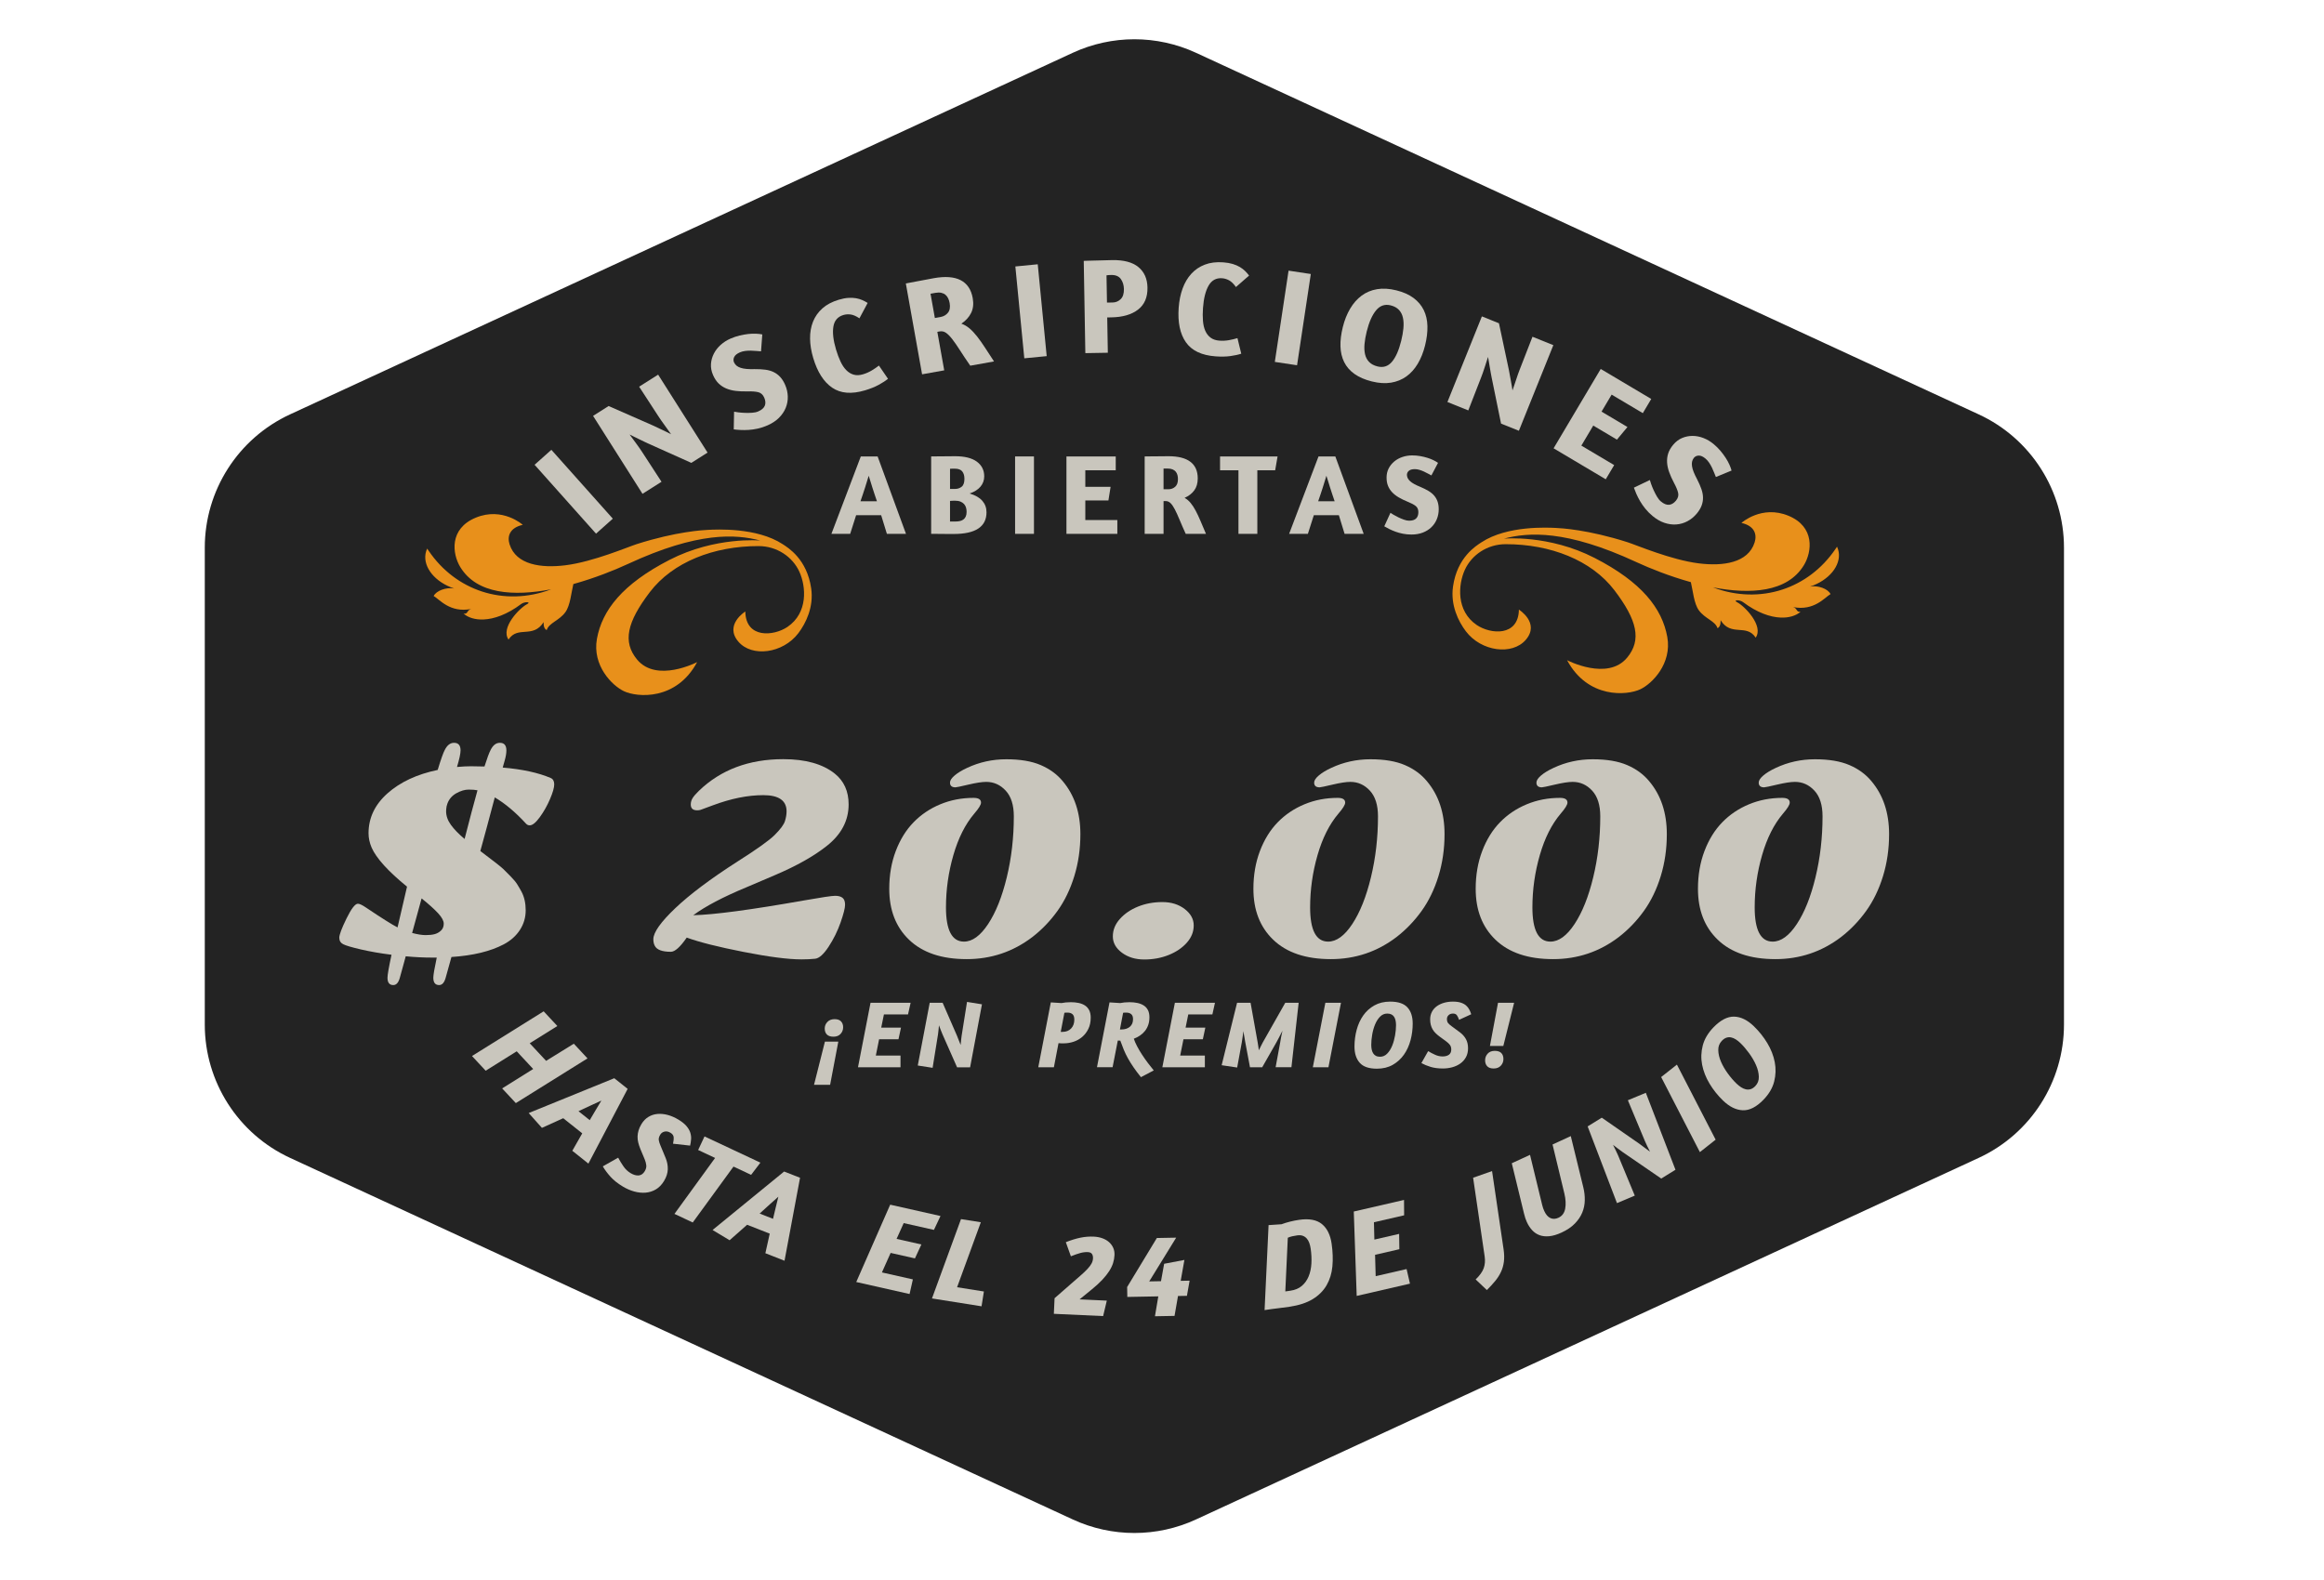 <?xml version="1.0" encoding="UTF-8" standalone="no"?><!DOCTYPE svg PUBLIC "-//W3C//DTD SVG 1.1//EN" "http://www.w3.org/Graphics/SVG/1.1/DTD/svg11.dtd"><svg width="100%" height="100%" viewBox="0 0 375 255" version="1.1" xmlns="http://www.w3.org/2000/svg" xmlns:xlink="http://www.w3.org/1999/xlink" xml:space="preserve" xmlns:serif="http://www.serif.com/" style="fill-rule:evenodd;clip-rule:evenodd;stroke-linejoin:round;stroke-miterlimit:1.414;"><path d="M173.099,8.523l-126.288,58.35c-8.393,3.878 -13.767,12.28 -13.767,21.526l0,76.952c0,9.245 5.374,17.647 13.767,21.525l126.288,58.35c6.31,2.916 13.581,2.916 19.891,0l126.288,-58.35c8.393,-3.878 13.766,-12.28 13.766,-21.525l0,-76.952c0,-9.246 -5.373,-17.648 -13.766,-21.526l-126.288,-58.35c-6.31,-2.916 -13.582,-2.916 -19.891,0" style="fill:#232323;fill-rule:nonzero;"/><g><path d="M133.949,175.075l-2.597,0l1.757,-6.967l2.162,0l-1.322,6.967Zm0.545,-7.76c-0.477,0 -0.832,-0.117 -1.066,-0.35c-0.233,-0.234 -0.35,-0.558 -0.35,-0.972c0,-0.405 0.143,-0.757 0.428,-1.058c0.285,-0.301 0.671,-0.451 1.159,-0.451c0.477,0 0.827,0.122 1.05,0.365c0.222,0.244 0.334,0.558 0.334,0.941c0,0.415 -0.137,0.773 -0.412,1.073c-0.275,0.301 -0.656,0.452 -1.143,0.452Z" style="fill:#c9c6bd;fill-rule:nonzero;"/><path d="M140.468,161.84l6.47,0l-0.42,1.882l-3.888,0l-0.436,2.131l3.189,0l-0.405,1.881l-3.126,0l-0.529,2.629l3.982,0l0,1.882l-6.859,0l2.022,-10.405Z" style="fill:#c9c6bd;fill-rule:nonzero;"/><path d="M156.038,161.7l2.411,0.389l-1.913,10.171l-2.1,0l-2.364,-5.35c-0.093,-0.207 -0.189,-0.446 -0.288,-0.715c-0.098,-0.27 -0.189,-0.508 -0.272,-0.716c-0.02,0.228 -0.044,0.477 -0.07,0.747c-0.026,0.269 -0.054,0.508 -0.085,0.715l-0.871,5.397l-2.395,-0.373l1.928,-10.125l2.084,0l2.302,5.288c0.083,0.207 0.182,0.456 0.296,0.746c0.114,0.291 0.217,0.55 0.311,0.778c0.02,-0.238 0.044,-0.5 0.07,-0.785c0.026,-0.286 0.054,-0.516 0.085,-0.692l0.871,-5.475Z" style="fill:#c9c6bd;fill-rule:nonzero;"/><path d="M169.558,161.778l1.727,0.109c0.207,-0.042 0.438,-0.076 0.692,-0.102c0.254,-0.025 0.526,-0.038 0.816,-0.038c0.456,0 0.879,0.041 1.268,0.124c0.389,0.083 0.728,0.22 1.019,0.412c0.29,0.192 0.515,0.449 0.676,0.77c0.161,0.321 0.241,0.715 0.241,1.182c0,0.695 -0.127,1.301 -0.381,1.82c-0.254,0.518 -0.586,0.951 -0.995,1.298c-0.41,0.348 -0.874,0.607 -1.392,0.778c-0.519,0.171 -1.047,0.257 -1.587,0.257l-0.42,0c-0.134,0 -0.274,-0.011 -0.42,-0.031l-0.746,3.888l-2.52,0l2.022,-10.467Zm2.706,1.648l-0.264,0c-0.083,0 -0.166,0.011 -0.249,0.031l-0.591,3.08l0.296,0c0.57,0 1.029,-0.182 1.376,-0.544c0.347,-0.363 0.521,-0.84 0.521,-1.431c0,-0.415 -0.098,-0.708 -0.295,-0.879c-0.197,-0.171 -0.462,-0.257 -0.794,-0.257Z" style="fill:#c9c6bd;fill-rule:nonzero;"/><path d="M179.032,161.778l1.726,0.109c0.208,-0.042 0.438,-0.076 0.692,-0.102c0.254,-0.025 0.527,-0.038 0.817,-0.038c0.456,0 0.879,0.041 1.267,0.124c0.389,0.083 0.729,0.218 1.019,0.404c0.29,0.187 0.516,0.436 0.677,0.747c0.16,0.311 0.241,0.695 0.241,1.151c0,0.456 -0.062,0.866 -0.187,1.228c-0.124,0.363 -0.298,0.687 -0.521,0.973c-0.223,0.285 -0.49,0.534 -0.801,0.746c-0.311,0.213 -0.648,0.386 -1.011,0.521c0.125,0.373 0.303,0.783 0.537,1.229c0.233,0.446 0.497,0.894 0.793,1.345c0.295,0.451 0.607,0.894 0.933,1.33c0.327,0.435 0.646,0.84 0.957,1.213l-2.069,1.089c-0.466,-0.581 -0.868,-1.117 -1.205,-1.61c-0.337,-0.492 -0.633,-0.967 -0.887,-1.423c-0.254,-0.456 -0.477,-0.915 -0.669,-1.377c-0.191,-0.461 -0.381,-0.956 -0.567,-1.485c-0.062,0 -0.13,-0.002 -0.202,-0.008c-0.073,-0.005 -0.14,-0.007 -0.203,-0.007l-0.839,4.308l-2.52,0l2.022,-10.467Zm2.706,1.648l-0.264,0c-0.083,0 -0.166,0.011 -0.249,0.031l-0.513,2.691l0.217,0c0.581,0 1.042,-0.145 1.385,-0.435c0.342,-0.291 0.513,-0.7 0.513,-1.229c0,-0.373 -0.099,-0.643 -0.296,-0.809c-0.197,-0.166 -0.461,-0.249 -0.793,-0.249Z" style="fill:#c9c6bd;fill-rule:nonzero;"/><path d="M189.579,161.84l6.47,0l-0.42,1.882l-3.889,0l-0.435,2.131l3.188,0l-0.404,1.881l-3.126,0l-0.529,2.629l3.982,0l0,1.882l-6.859,0l2.022,-10.405Z" style="fill:#c9c6bd;fill-rule:nonzero;"/><path d="M206.564,168.279c0.031,-0.197 0.081,-0.482 0.148,-0.856c0.067,-0.373 0.143,-0.731 0.226,-1.073c-0.094,0.176 -0.187,0.358 -0.28,0.545c-0.094,0.186 -0.184,0.365 -0.273,0.536c-0.088,0.171 -0.171,0.327 -0.248,0.467c-0.078,0.14 -0.138,0.251 -0.179,0.334l-2.287,4.013l-1.975,0l-0.746,-3.966c-0.021,-0.083 -0.042,-0.197 -0.063,-0.342c-0.02,-0.146 -0.046,-0.304 -0.077,-0.475c-0.031,-0.171 -0.063,-0.347 -0.094,-0.529c-0.031,-0.181 -0.057,-0.355 -0.077,-0.521c-0.021,0.166 -0.044,0.34 -0.07,0.521c-0.026,0.182 -0.052,0.358 -0.078,0.529l-0.117,0.77l-0.746,4.059l-2.504,-0.373l2.488,-10.078l2.178,0l1.15,6.423c0.021,0.145 0.052,0.342 0.094,0.591c0.041,0.249 0.072,0.467 0.093,0.653c0.093,-0.186 0.2,-0.404 0.319,-0.653c0.119,-0.249 0.22,-0.446 0.303,-0.591l3.64,-6.423l2.161,0l-1.166,10.405l-2.551,0l0.731,-3.966Z" style="fill:#c9c6bd;fill-rule:nonzero;"/><path d="M213.86,161.84l2.52,0l-2.022,10.405l-2.519,0l2.021,-10.405Z" style="fill:#c9c6bd;fill-rule:nonzero;"/><path d="M224.329,161.653c1.276,0 2.199,0.309 2.769,0.926c0.57,0.617 0.855,1.49 0.855,2.62c0,0.923 -0.116,1.82 -0.35,2.691c-0.233,0.871 -0.588,1.646 -1.065,2.325c-0.477,0.679 -1.078,1.226 -1.804,1.641c-0.726,0.415 -1.581,0.622 -2.566,0.622c-1.276,0 -2.196,-0.316 -2.761,-0.949c-0.565,-0.632 -0.848,-1.508 -0.848,-2.628c0,-0.923 0.117,-1.82 0.35,-2.691c0.234,-0.871 0.586,-1.643 1.058,-2.317c0.472,-0.674 1.07,-1.216 1.796,-1.625c0.726,-0.41 1.581,-0.615 2.566,-0.615Zm-0.482,1.929c-0.446,0 -0.832,0.166 -1.158,0.497c-0.327,0.332 -0.594,0.747 -0.801,1.245c-0.208,0.497 -0.363,1.042 -0.467,1.633c-0.104,0.591 -0.155,1.146 -0.155,1.664c0,0.27 0.023,0.521 0.07,0.754c0.046,0.234 0.124,0.438 0.233,0.615c0.109,0.176 0.254,0.313 0.435,0.412c0.182,0.098 0.407,0.148 0.677,0.148c0.446,0 0.832,-0.169 1.159,-0.506c0.326,-0.337 0.593,-0.759 0.801,-1.268c0.207,-0.508 0.362,-1.06 0.466,-1.656c0.104,-0.596 0.156,-1.153 0.156,-1.672c0,-0.259 -0.024,-0.503 -0.07,-0.731c-0.047,-0.228 -0.125,-0.428 -0.234,-0.599c-0.108,-0.171 -0.254,-0.303 -0.435,-0.396c-0.182,-0.094 -0.407,-0.14 -0.677,-0.14Z" style="fill:#c9c6bd;fill-rule:nonzero;"/><path d="M234.456,161.653c0.508,0 0.933,0.057 1.276,0.171c0.342,0.114 0.622,0.267 0.84,0.459c0.217,0.192 0.388,0.41 0.513,0.653c0.124,0.244 0.228,0.495 0.311,0.755l-1.96,0.902c-0.114,-0.332 -0.236,-0.584 -0.365,-0.755c-0.13,-0.171 -0.335,-0.256 -0.615,-0.256c-0.3,0 -0.539,0.085 -0.715,0.256c-0.176,0.171 -0.265,0.376 -0.265,0.615c0,0.3 0.068,0.529 0.203,0.684c0.134,0.156 0.311,0.311 0.528,0.467l1.369,1.011c0.405,0.3 0.723,0.658 0.957,1.073c0.233,0.415 0.35,0.912 0.35,1.493c0,0.549 -0.112,1.029 -0.335,1.439c-0.223,0.409 -0.523,0.749 -0.902,1.018c-0.378,0.27 -0.811,0.472 -1.299,0.607c-0.487,0.135 -0.995,0.202 -1.524,0.202c-0.757,0 -1.415,-0.086 -1.975,-0.257c-0.56,-0.171 -1.058,-0.376 -1.493,-0.614l1.089,-1.929c0.383,0.229 0.767,0.428 1.151,0.599c0.383,0.171 0.777,0.257 1.182,0.257c0.425,0 0.764,-0.091 1.018,-0.272c0.254,-0.182 0.381,-0.464 0.381,-0.848c0,-0.301 -0.072,-0.547 -0.217,-0.739c-0.146,-0.192 -0.337,-0.376 -0.576,-0.552l-1.104,-0.809c-0.249,-0.186 -0.467,-0.373 -0.653,-0.56c-0.187,-0.186 -0.342,-0.388 -0.467,-0.606c-0.124,-0.218 -0.22,-0.456 -0.288,-0.716c-0.067,-0.259 -0.101,-0.549 -0.101,-0.87c0,-0.457 0.094,-0.864 0.28,-1.221c0.187,-0.358 0.446,-0.659 0.778,-0.902c0.332,-0.244 0.72,-0.431 1.166,-0.56c0.446,-0.13 0.934,-0.195 1.462,-0.195Z" style="fill:#c9c6bd;fill-rule:nonzero;"/><path d="M241.721,161.84l2.598,0l-1.742,6.968l-2.162,0l1.306,-6.968Zm-0.528,7.761c0.477,0 0.829,0.116 1.057,0.35c0.228,0.233 0.342,0.557 0.342,0.972c0,0.415 -0.14,0.772 -0.42,1.073c-0.28,0.301 -0.663,0.451 -1.15,0.451c-0.477,0 -0.827,-0.122 -1.05,-0.366c-0.223,-0.243 -0.335,-0.562 -0.335,-0.956c0,-0.415 0.138,-0.772 0.412,-1.073c0.275,-0.301 0.656,-0.451 1.144,-0.451Z" style="fill:#c9c6bd;fill-rule:nonzero;"/></g><g><path d="M81.71,121.108c0,0.459 -0.092,1.01 -0.277,1.653c-0.184,0.644 -0.289,1.016 -0.315,1.118c3.159,0.268 5.739,0.828 7.739,1.682c0.382,0.165 0.573,0.509 0.573,1.032c0,0.522 -0.226,1.312 -0.678,2.369c-0.452,1.057 -1,2.029 -1.643,2.914c-0.644,0.885 -1.188,1.328 -1.634,1.328c-0.229,0 -0.427,-0.089 -0.593,-0.267c-1.681,-1.835 -3.363,-3.249 -5.044,-4.243c-0.943,3.567 -1.72,6.453 -2.332,8.657c2.141,1.605 3.389,2.586 3.746,2.942c0.356,0.357 0.755,0.758 1.194,1.204c0.44,0.446 0.774,0.851 1.003,1.214c0.23,0.363 0.465,0.767 0.707,1.213c0.446,0.841 0.669,1.838 0.669,2.991c0,1.153 -0.309,2.207 -0.927,3.162c-0.617,0.956 -1.487,1.733 -2.608,2.331c-2.153,1.134 -4.968,1.816 -8.446,2.045l-0.936,3.363c-0.217,0.777 -0.567,1.166 -1.051,1.166c-0.625,0 -0.937,-0.395 -0.937,-1.185c0,-0.433 0.185,-1.516 0.554,-3.248l-0.707,0c-1.388,0 -2.821,-0.07 -4.299,-0.211c-0.127,0.484 -0.268,0.997 -0.42,1.539l-0.535,1.939c-0.217,0.777 -0.567,1.166 -1.051,1.166c-0.625,0 -0.937,-0.395 -0.937,-1.185c0,-0.459 0.217,-1.694 0.65,-3.707c-1.822,-0.229 -3.471,-0.516 -4.949,-0.86c-1.478,-0.344 -2.427,-0.624 -2.847,-0.841c-0.421,-0.216 -0.631,-0.567 -0.631,-1.051c0,-0.484 0.389,-1.519 1.166,-3.105c0.777,-1.586 1.388,-2.379 1.834,-2.379c0.268,0 0.701,0.204 1.299,0.612c2.561,1.719 4.262,2.789 5.102,3.21c0.637,-2.803 1.147,-4.994 1.529,-6.574c-3.057,-2.496 -4.962,-4.598 -5.713,-6.305c-0.332,-0.778 -0.497,-1.548 -0.497,-2.313c0,-2.484 1.022,-4.633 3.067,-6.449c2.044,-1.815 4.742,-3.073 8.092,-3.774c0.523,-1.72 0.905,-2.796 1.147,-3.229c0.382,-0.764 0.879,-1.147 1.49,-1.147c0.701,0 1.051,0.408 1.051,1.223c0,0.51 -0.191,1.402 -0.573,2.676c0.866,-0.077 1.618,-0.115 2.255,-0.115c0.637,0 1.363,0.013 2.178,0.038c0.421,-1.325 0.752,-2.217 0.994,-2.675c0.382,-0.764 0.879,-1.147 1.49,-1.147c0.701,0 1.051,0.408 1.051,1.223Zm-9.726,9.822c0,0.752 0.258,1.484 0.774,2.198c0.516,0.713 1.252,1.471 2.207,2.274c0.815,-3.185 1.51,-5.803 2.083,-7.854c-0.331,-0.076 -0.806,-0.115 -1.424,-0.115c-0.618,0 -1.277,0.195 -1.977,0.583c-0.701,0.389 -1.185,0.946 -1.453,1.672l-0.134,0.459c-0.05,0.331 -0.076,0.592 -0.076,0.783Zm-3.955,14.064l-1.529,5.58c0.879,0.229 1.608,0.344 2.188,0.344c0.579,0 1.06,-0.051 1.443,-0.153c0.382,-0.102 0.722,-0.293 1.022,-0.573c0.299,-0.28 0.449,-0.653 0.449,-1.118c0,-0.465 -0.303,-1.026 -0.908,-1.682c-0.605,-0.656 -1.493,-1.455 -2.665,-2.398Z" style="fill:#c9c6bd;fill-rule:nonzero;"/><path d="M110.813,151.319c-1.057,1.529 -1.911,2.293 -2.561,2.293c-1.414,0 -2.28,-0.325 -2.598,-0.974c-0.153,-0.281 -0.23,-0.631 -0.23,-1.051c0,-1.096 1.179,-2.765 3.535,-5.007c2.357,-2.242 5.701,-4.751 10.033,-7.529c3.133,-1.987 5.14,-3.42 6.019,-4.299c0.93,-0.93 1.481,-1.678 1.653,-2.245c0.172,-0.567 0.258,-1.086 0.258,-1.558c0,-1.745 -1.249,-2.618 -3.746,-2.618c-2.509,0 -5.229,0.548 -8.159,1.644c-1.172,0.433 -1.828,0.675 -1.968,0.726c-0.14,0.051 -0.325,0.076 -0.554,0.076c-0.688,0 -1.032,-0.312 -1.032,-0.936c0,-0.357 0.092,-0.691 0.277,-1.003c0.185,-0.312 0.525,-0.71 1.022,-1.195c3.542,-3.414 8.083,-5.121 13.625,-5.121c3.592,0 6.363,0.777 8.312,2.332c1.49,1.197 2.236,2.853 2.236,4.968c0,2.624 -1.185,4.866 -3.555,6.726c-2.063,1.631 -4.809,3.179 -8.235,4.644c-1.631,0.7 -3.198,1.369 -4.701,2.006c-3.771,1.567 -6.631,3.07 -8.58,4.51c3.35,-0.077 9.312,-0.873 17.886,-2.389c2.815,-0.497 4.484,-0.745 5.006,-0.745c0.523,0 0.921,0.108 1.195,0.325c0.273,0.216 0.41,0.589 0.41,1.118c0,0.528 -0.242,1.484 -0.726,2.866c-0.484,1.382 -1.127,2.685 -1.93,3.908c-0.802,1.223 -1.525,1.869 -2.169,1.939c-0.643,0.07 -1.379,0.105 -2.207,0.105c-2.14,0 -5.255,-0.401 -9.344,-1.204c-4.089,-0.802 -7.146,-1.573 -9.172,-2.312Z" style="fill:#c9c6bd;fill-rule:nonzero;"/><path d="M157.094,128.771c0.803,0 1.204,0.255 1.204,0.764c0,0.344 -0.363,0.937 -1.089,1.777c-1.452,1.707 -2.576,3.94 -3.373,6.698c-0.796,2.758 -1.194,5.57 -1.194,8.436c0,3.682 0.968,5.523 2.905,5.523c1.35,0 2.649,-0.946 3.898,-2.838c1.248,-1.892 2.251,-4.404 3.009,-7.538c0.758,-3.134 1.137,-6.414 1.137,-9.841c0,-1.822 -0.436,-3.204 -1.309,-4.147c-0.872,-0.942 -1.92,-1.414 -3.143,-1.414c-0.675,0 -1.634,0.147 -2.876,0.44c-1.242,0.293 -1.939,0.439 -2.092,0.439c-0.586,0 -0.879,-0.255 -0.879,-0.764c0,-0.344 0.251,-0.729 0.755,-1.156c0.503,-0.427 1.168,-0.831 1.996,-1.214c1.975,-0.93 4.086,-1.395 6.335,-1.395c2.248,0 4.099,0.313 5.551,0.937c1.452,0.624 2.637,1.49 3.554,2.599c1.898,2.254 2.847,5.102 2.847,8.541c0,2.395 -0.328,4.66 -0.984,6.793c-0.656,2.134 -1.563,4.007 -2.723,5.618c-1.159,1.612 -2.503,3.01 -4.032,4.195c-3.121,2.382 -6.656,3.573 -10.605,3.573c-4.051,0 -7.159,-1.051 -9.325,-3.153c-2.115,-2.038 -3.172,-4.771 -3.172,-8.198c0,-2.216 0.35,-4.248 1.051,-6.095c0.701,-1.847 1.659,-3.395 2.876,-4.644c1.216,-1.248 2.656,-2.216 4.318,-2.904c1.663,-0.688 3.449,-1.032 5.36,-1.032Z" style="fill:#c9c6bd;fill-rule:nonzero;"/><path d="M191.49,152.16c-0.739,0.828 -1.71,1.484 -2.914,1.968c-1.204,0.484 -2.516,0.726 -3.936,0.726c-1.421,0 -2.621,-0.363 -3.602,-1.089c-0.981,-0.726 -1.472,-1.605 -1.472,-2.637c0,-1.032 0.379,-1.971 1.137,-2.818c0.758,-0.848 1.736,-1.513 2.933,-1.997c1.198,-0.484 2.507,-0.726 3.927,-0.726c1.421,0 2.618,0.372 3.593,1.117c0.974,0.746 1.462,1.631 1.462,2.657c0,1.025 -0.376,1.958 -1.128,2.799Z" style="fill:#c9c6bd;fill-rule:nonzero;"/><path d="M215.854,128.771c0.802,0 1.204,0.255 1.204,0.764c0,0.344 -0.363,0.937 -1.09,1.777c-1.452,1.707 -2.576,3.94 -3.372,6.698c-0.797,2.758 -1.195,5.57 -1.195,8.436c0,3.682 0.969,5.523 2.905,5.523c1.35,0 2.65,-0.946 3.898,-2.838c1.249,-1.892 2.252,-4.404 3.01,-7.538c0.758,-3.134 1.137,-6.414 1.137,-9.841c0,-1.822 -0.437,-3.204 -1.309,-4.147c-0.873,-0.942 -1.921,-1.414 -3.144,-1.414c-0.675,0 -1.633,0.147 -2.876,0.44c-1.242,0.293 -1.939,0.439 -2.092,0.439c-0.586,0 -0.879,-0.255 -0.879,-0.764c0,-0.344 0.252,-0.729 0.755,-1.156c0.503,-0.427 1.169,-0.831 1.997,-1.214c1.974,-0.93 4.086,-1.395 6.334,-1.395c2.249,0 4.099,0.313 5.551,0.937c1.453,0.624 2.637,1.49 3.555,2.599c1.898,2.254 2.847,5.102 2.847,8.541c0,2.395 -0.328,4.66 -0.984,6.793c-0.656,2.134 -1.564,4.007 -2.723,5.618c-1.16,1.612 -2.504,3.01 -4.032,4.195c-3.121,2.382 -6.656,3.573 -10.606,3.573c-4.051,0 -7.159,-1.051 -9.325,-3.153c-2.114,-2.038 -3.172,-4.771 -3.172,-8.198c0,-2.216 0.351,-4.248 1.051,-6.095c0.701,-1.847 1.66,-3.395 2.876,-4.644c1.217,-1.248 2.656,-2.216 4.319,-2.904c1.662,-0.688 3.449,-1.032 5.36,-1.032Z" style="fill:#c9c6bd;fill-rule:nonzero;"/><path d="M251.721,128.771c0.802,0 1.204,0.255 1.204,0.764c0,0.344 -0.363,0.937 -1.09,1.777c-1.452,1.707 -2.576,3.94 -3.372,6.698c-0.796,2.758 -1.195,5.57 -1.195,8.436c0,3.682 0.969,5.523 2.905,5.523c1.35,0 2.65,-0.946 3.898,-2.838c1.249,-1.892 2.252,-4.404 3.01,-7.538c0.758,-3.134 1.137,-6.414 1.137,-9.841c0,-1.822 -0.437,-3.204 -1.309,-4.147c-0.873,-0.942 -1.921,-1.414 -3.144,-1.414c-0.675,0 -1.633,0.147 -2.875,0.44c-1.242,0.293 -1.94,0.439 -2.093,0.439c-0.586,0 -0.879,-0.255 -0.879,-0.764c0,-0.344 0.252,-0.729 0.755,-1.156c0.503,-0.427 1.169,-0.831 1.997,-1.214c1.974,-0.93 4.086,-1.395 6.334,-1.395c2.249,0 4.099,0.313 5.551,0.937c1.453,0.624 2.637,1.49 3.555,2.599c1.898,2.254 2.847,5.102 2.847,8.541c0,2.395 -0.328,4.66 -0.984,6.793c-0.656,2.134 -1.564,4.007 -2.723,5.618c-1.159,1.612 -2.503,3.01 -4.032,4.195c-3.121,2.382 -6.656,3.573 -10.605,3.573c-4.052,0 -7.16,-1.051 -9.326,-3.153c-2.114,-2.038 -3.172,-4.771 -3.172,-8.198c0,-2.216 0.351,-4.248 1.051,-6.095c0.701,-1.847 1.66,-3.395 2.876,-4.644c1.217,-1.248 2.656,-2.216 4.319,-2.904c1.662,-0.688 3.449,-1.032 5.36,-1.032Z" style="fill:#c9c6bd;fill-rule:nonzero;"/><path d="M287.588,128.771c0.802,0 1.204,0.255 1.204,0.764c0,0.344 -0.363,0.937 -1.089,1.777c-1.453,1.707 -2.577,3.94 -3.373,6.698c-0.796,2.758 -1.194,5.57 -1.194,8.436c0,3.682 0.968,5.523 2.904,5.523c1.35,0 2.65,-0.946 3.898,-2.838c1.249,-1.892 2.252,-4.404 3.01,-7.538c0.758,-3.134 1.137,-6.414 1.137,-9.841c0,-1.822 -0.436,-3.204 -1.309,-4.147c-0.873,-0.942 -1.92,-1.414 -3.143,-1.414c-0.676,0 -1.634,0.147 -2.876,0.44c-1.242,0.293 -1.94,0.439 -2.093,0.439c-0.586,0 -0.879,-0.255 -0.879,-0.764c0,-0.344 0.252,-0.729 0.755,-1.156c0.503,-0.427 1.169,-0.831 1.997,-1.214c1.974,-0.93 4.086,-1.395 6.334,-1.395c2.249,0 4.099,0.313 5.552,0.937c1.452,0.624 2.637,1.49 3.554,2.599c1.898,2.254 2.847,5.102 2.847,8.541c0,2.395 -0.328,4.66 -0.984,6.793c-0.656,2.134 -1.564,4.007 -2.723,5.618c-1.159,1.612 -2.503,3.01 -4.032,4.195c-3.121,2.382 -6.656,3.573 -10.605,3.573c-4.051,0 -7.16,-1.051 -9.325,-3.153c-2.115,-2.038 -3.173,-4.771 -3.173,-8.198c0,-2.216 0.351,-4.248 1.051,-6.095c0.701,-1.847 1.66,-3.395 2.876,-4.644c1.217,-1.248 2.656,-2.216 4.319,-2.904c1.662,-0.688 3.449,-1.032 5.36,-1.032Z" style="fill:#c9c6bd;fill-rule:nonzero;"/></g><g><path d="M138.9,73.666l2.713,0l4.577,12.494l-3.082,0l-0.923,-3.008l-4.042,0l-0.959,3.008l-3.027,0l4.743,-12.494Zm2.602,7.235c-0.123,-0.357 -0.249,-0.729 -0.378,-1.117c-0.129,-0.388 -0.252,-0.766 -0.369,-1.135c-0.117,-0.369 -0.225,-0.717 -0.323,-1.043c-0.099,-0.326 -0.185,-0.599 -0.259,-0.821c-0.073,0.234 -0.16,0.514 -0.258,0.84c-0.098,0.326 -0.206,0.673 -0.323,1.043c-0.117,0.369 -0.24,0.744 -0.369,1.125c-0.129,0.382 -0.255,0.751 -0.378,1.108l2.657,0Z" style="fill:#c9c6bd;fill-rule:nonzero;"/><path d="M150.25,73.666c0.11,0 0.335,-0.003 0.673,-0.009c0.338,-0.006 0.711,-0.009 1.117,-0.009c0.406,0 0.799,-0.003 1.181,-0.01c0.381,-0.006 0.67,-0.009 0.867,-0.009c1.563,0 2.741,0.292 3.534,0.877c0.794,0.584 1.191,1.375 1.191,2.371c0,0.628 -0.2,1.181 -0.6,1.661c-0.4,0.48 -0.987,0.849 -1.763,1.108c0.923,0.27 1.609,0.664 2.058,1.181c0.449,0.516 0.674,1.132 0.674,1.845c0,2.338 -1.766,3.507 -5.297,3.507l-0.784,0c-0.351,0 -0.717,-0.003 -1.098,-0.009c-0.382,-0.007 -0.735,-0.01 -1.061,-0.01l-0.692,0l0,-12.494Zm3.045,10.501l0.904,0c0.246,0 0.477,-0.024 0.692,-0.074c0.215,-0.049 0.403,-0.132 0.563,-0.249c0.16,-0.117 0.286,-0.277 0.378,-0.48c0.092,-0.203 0.139,-0.458 0.139,-0.766c0,-0.233 -0.031,-0.458 -0.093,-0.673c-0.061,-0.215 -0.166,-0.406 -0.313,-0.572c-0.148,-0.166 -0.342,-0.299 -0.582,-0.397c-0.24,-0.098 -0.532,-0.148 -0.876,-0.148c-0.173,0 -0.329,0.003 -0.471,0.01c-0.141,0.006 -0.255,0.015 -0.341,0.027l0,3.322Zm0,-5.26l0.849,0c0.381,0 0.722,-0.116 1.024,-0.35c0.301,-0.234 0.452,-0.658 0.452,-1.274c0,-0.516 -0.12,-0.919 -0.36,-1.208c-0.24,-0.29 -0.637,-0.434 -1.19,-0.434l-0.452,0c-0.142,0 -0.25,0.006 -0.323,0.018l0,3.248Z" style="fill:#c9c6bd;fill-rule:nonzero;"/><rect x="163.795" y="73.666" width="3.045" height="12.494" style="fill:#c9c6bd;fill-rule:nonzero;"/><path d="M172.081,73.666l7.954,0l0,2.233l-4.909,0l0,2.676l4.079,0l-0.351,2.196l-3.728,0l0,3.156l5.168,0l0,2.233l-8.213,0l0,-12.494Z" style="fill:#c9c6bd;fill-rule:nonzero;"/><path d="M184.704,73.666c0.111,0 0.332,-0.003 0.664,-0.009c0.333,-0.006 0.702,-0.009 1.108,-0.009c0.406,0 0.799,-0.003 1.181,-0.01c0.381,-0.006 0.677,-0.009 0.886,-0.009c1.574,0 2.756,0.302 3.543,0.905c0.787,0.602 1.181,1.494 1.181,2.676c0,0.787 -0.191,1.436 -0.572,1.947c-0.381,0.51 -0.898,0.907 -1.55,1.19c0.369,0.209 0.695,0.486 0.978,0.83c0.283,0.345 0.554,0.76 0.812,1.246c0.258,0.486 0.52,1.043 0.784,1.67c0.265,0.628 0.557,1.317 0.877,2.067l-3.267,0c-0.393,-0.861 -0.726,-1.621 -0.996,-2.279c-0.271,-0.658 -0.523,-1.212 -0.757,-1.661c-0.234,-0.449 -0.464,-0.787 -0.692,-1.015c-0.228,-0.228 -0.501,-0.341 -0.821,-0.341l-0.314,0l0,5.296l-3.045,0l0,-12.494Zm3.045,5.297l0.775,0c0.431,0 0.797,-0.132 1.098,-0.397c0.302,-0.265 0.452,-0.68 0.452,-1.246c0,-0.233 -0.027,-0.452 -0.083,-0.655c-0.055,-0.203 -0.144,-0.381 -0.267,-0.535c-0.123,-0.154 -0.292,-0.277 -0.508,-0.369c-0.215,-0.092 -0.476,-0.139 -0.784,-0.139l-0.683,0l0,3.341Z" style="fill:#c9c6bd;fill-rule:nonzero;"/><path d="M206.148,73.666l-0.387,2.233l-2.879,0l0,10.261l-3.045,0l0,-10.261l-2.971,0l0,-2.233l9.282,0Z" style="fill:#c9c6bd;fill-rule:nonzero;"/><path d="M212.755,73.666l2.713,0l4.577,12.494l-3.082,0l-0.923,-3.008l-4.042,0l-0.959,3.008l-3.027,0l4.743,-12.494Zm2.602,7.235c-0.123,-0.357 -0.249,-0.729 -0.378,-1.117c-0.129,-0.388 -0.252,-0.766 -0.369,-1.135c-0.117,-0.369 -0.225,-0.717 -0.323,-1.043c-0.099,-0.326 -0.185,-0.599 -0.259,-0.821c-0.073,0.234 -0.16,0.514 -0.258,0.84c-0.098,0.326 -0.206,0.673 -0.323,1.043c-0.117,0.369 -0.24,0.744 -0.369,1.125c-0.129,0.382 -0.255,0.751 -0.378,1.108l2.657,0Z" style="fill:#c9c6bd;fill-rule:nonzero;"/><path d="M227.888,73.5c0.443,0 0.87,0.037 1.282,0.111c0.413,0.074 0.797,0.166 1.154,0.277c0.357,0.11 0.68,0.236 0.969,0.378c0.289,0.141 0.538,0.286 0.747,0.434l-1.07,2.03c-0.148,-0.074 -0.326,-0.169 -0.535,-0.286c-0.21,-0.117 -0.434,-0.231 -0.674,-0.342c-0.24,-0.11 -0.486,-0.203 -0.738,-0.277c-0.252,-0.073 -0.495,-0.11 -0.729,-0.11c-0.431,0 -0.751,0.089 -0.96,0.267c-0.209,0.179 -0.314,0.403 -0.314,0.674c0.013,0.209 0.062,0.394 0.148,0.554c0.086,0.16 0.215,0.316 0.388,0.47c0.172,0.154 0.393,0.305 0.664,0.452c0.271,0.148 0.603,0.302 0.997,0.462c0.492,0.209 0.922,0.424 1.291,0.646c0.369,0.221 0.674,0.473 0.914,0.756c0.24,0.283 0.421,0.603 0.544,0.96c0.123,0.357 0.185,0.769 0.185,1.236c0,0.566 -0.102,1.099 -0.305,1.597c-0.203,0.498 -0.495,0.932 -0.876,1.301c-0.382,0.369 -0.843,0.658 -1.384,0.867c-0.542,0.209 -1.151,0.314 -1.827,0.314c-0.48,0 -0.939,-0.043 -1.375,-0.129c-0.437,-0.086 -0.84,-0.197 -1.209,-0.332c-0.369,-0.136 -0.708,-0.28 -1.015,-0.434c-0.308,-0.154 -0.572,-0.298 -0.794,-0.434l0.997,-2.177c0.086,0.061 0.246,0.163 0.48,0.304c0.233,0.142 0.498,0.283 0.793,0.425c0.295,0.141 0.597,0.267 0.905,0.378c0.307,0.111 0.584,0.166 0.83,0.166c0.517,0 0.895,-0.12 1.135,-0.36c0.24,-0.24 0.36,-0.581 0.36,-1.024c0,-0.443 -0.151,-0.778 -0.452,-1.006c-0.302,-0.228 -0.729,-0.452 -1.283,-0.674c-0.541,-0.221 -1.021,-0.455 -1.439,-0.701c-0.419,-0.246 -0.772,-0.523 -1.062,-0.83c-0.289,-0.308 -0.51,-0.652 -0.664,-1.034c-0.154,-0.381 -0.231,-0.824 -0.231,-1.329c0,-0.553 0.114,-1.048 0.342,-1.485c0.227,-0.437 0.532,-0.812 0.913,-1.126c0.382,-0.314 0.822,-0.554 1.32,-0.72c0.498,-0.166 1.024,-0.249 1.578,-0.249Z" style="fill:#c9c6bd;fill-rule:nonzero;"/></g><g><path d="M86.26,75.012l2.709,-2.416l9.915,11.114l-2.709,2.417l-9.915,-11.115Z" style="fill:#c9c6bd;fill-rule:nonzero;"/><path d="M103.131,62.408l3.066,-1.943l7.975,12.579l-2.62,1.66l-7.025,-3.151c-0.145,-0.065 -0.35,-0.161 -0.613,-0.289c-0.264,-0.128 -0.539,-0.262 -0.827,-0.401c-0.288,-0.138 -0.566,-0.275 -0.833,-0.409c-0.268,-0.135 -0.488,-0.242 -0.661,-0.324l1.045,1.422c0.191,0.261 0.375,0.517 0.553,0.769c0.177,0.253 0.321,0.466 0.431,0.639l3.118,4.796l-3.066,1.943l-7.975,-12.579l2.509,-1.59l7.039,3.091l1.579,0.744c0.284,0.133 0.552,0.262 0.806,0.388c0.253,0.126 0.47,0.236 0.651,0.329c-0.138,-0.19 -0.295,-0.411 -0.473,-0.663c-0.177,-0.253 -0.363,-0.512 -0.558,-0.779c-0.196,-0.267 -0.382,-0.527 -0.559,-0.779c-0.178,-0.252 -0.329,-0.478 -0.455,-0.676l-3.107,-4.777Z" style="fill:#c9c6bd;fill-rule:nonzero;"/><path d="M117.893,54.641c0.484,-0.211 0.969,-0.374 1.455,-0.49c0.485,-0.116 0.95,-0.198 1.392,-0.247c0.443,-0.048 0.856,-0.064 1.239,-0.047c0.384,0.017 0.725,0.056 1.024,0.118l-0.204,2.728c-0.196,-0.01 -0.437,-0.03 -0.721,-0.058c-0.284,-0.028 -0.584,-0.045 -0.899,-0.052c-0.315,-0.007 -0.628,0.009 -0.938,0.049c-0.311,0.039 -0.594,0.114 -0.85,0.226c-0.47,0.205 -0.777,0.454 -0.921,0.749c-0.144,0.294 -0.151,0.59 -0.022,0.885c0.113,0.223 0.254,0.401 0.425,0.535c0.17,0.134 0.386,0.244 0.647,0.33c0.262,0.086 0.575,0.145 0.942,0.178c0.366,0.033 0.802,0.042 1.308,0.03c0.638,-0.006 1.211,0.024 1.72,0.091c0.508,0.066 0.961,0.197 1.358,0.392c0.397,0.195 0.748,0.458 1.052,0.79c0.304,0.331 0.568,0.752 0.79,1.263c0.27,0.619 0.412,1.248 0.428,1.89c0.015,0.641 -0.098,1.254 -0.339,1.839c-0.241,0.585 -0.608,1.121 -1.1,1.607c-0.492,0.486 -1.108,0.89 -1.847,1.212c-0.525,0.229 -1.046,0.4 -1.564,0.514c-0.519,0.114 -1.012,0.184 -1.48,0.212c-0.468,0.028 -0.906,0.031 -1.316,0.009c-0.409,-0.021 -0.767,-0.053 -1.073,-0.096l0.052,-2.854c0.124,0.026 0.347,0.061 0.67,0.104c0.322,0.043 0.679,0.072 1.069,0.086c0.39,0.014 0.779,0.009 1.168,-0.017c0.389,-0.025 0.718,-0.096 0.987,-0.214c0.565,-0.246 0.921,-0.557 1.069,-0.933c0.148,-0.377 0.117,-0.807 -0.094,-1.291c-0.211,-0.484 -0.535,-0.779 -0.973,-0.884c-0.438,-0.105 -1.012,-0.147 -1.723,-0.126c-0.697,0.016 -1.332,-0.011 -1.907,-0.081c-0.574,-0.07 -1.092,-0.204 -1.555,-0.402c-0.462,-0.199 -0.868,-0.47 -1.218,-0.813c-0.349,-0.344 -0.644,-0.792 -0.884,-1.343c-0.264,-0.605 -0.375,-1.2 -0.335,-1.786c0.041,-0.586 0.195,-1.141 0.463,-1.665c0.267,-0.525 0.634,-0.996 1.099,-1.415c0.466,-0.419 1.001,-0.76 1.606,-1.023Z" style="fill:#c9c6bd;fill-rule:nonzero;"/><path d="M138.679,51.375c-0.536,-0.361 -1.011,-0.567 -1.424,-0.62c-0.414,-0.053 -0.804,-0.025 -1.169,0.084c-0.914,0.273 -1.451,0.896 -1.612,1.87c-0.162,0.974 -0.018,2.212 0.43,3.716c0.214,0.717 0.455,1.361 0.725,1.931c0.269,0.57 0.579,1.032 0.93,1.387c0.35,0.355 0.747,0.596 1.191,0.724c0.444,0.128 0.947,0.108 1.509,-0.059c0.492,-0.147 0.956,-0.35 1.391,-0.61c0.435,-0.26 0.826,-0.526 1.174,-0.798l1.463,2.135c-0.382,0.313 -0.882,0.638 -1.5,0.975c-0.619,0.338 -1.357,0.634 -2.214,0.89c-2.165,0.645 -3.93,0.501 -5.294,-0.431c-1.365,-0.932 -2.384,-2.53 -3.059,-4.793c-0.326,-1.096 -0.496,-2.14 -0.508,-3.131c-0.012,-0.991 0.146,-1.899 0.474,-2.724c0.328,-0.825 0.833,-1.542 1.517,-2.151c0.683,-0.609 1.565,-1.075 2.648,-1.398c0.562,-0.167 1.072,-0.266 1.53,-0.295c0.458,-0.029 0.873,-0.011 1.244,0.054c0.372,0.065 0.712,0.167 1.021,0.304c0.309,0.138 0.595,0.29 0.859,0.456l-1.326,2.484Z" style="fill:#c9c6bd;fill-rule:nonzero;"/><path d="M146.165,45.748c0.13,-0.023 0.389,-0.073 0.777,-0.15c0.389,-0.077 0.821,-0.158 1.298,-0.243c0.476,-0.085 0.938,-0.172 1.384,-0.259c0.446,-0.087 0.792,-0.153 1.037,-0.197c1.848,-0.33 3.298,-0.224 4.348,0.318c1.051,0.542 1.7,1.506 1.948,2.892c0.165,0.924 0.078,1.726 -0.263,2.405c-0.34,0.679 -0.863,1.253 -1.569,1.722c0.477,0.168 0.917,0.425 1.322,0.769c0.404,0.345 0.809,0.776 1.214,1.292c0.405,0.516 0.829,1.114 1.271,1.795c0.442,0.681 0.93,1.428 1.462,2.242l-3.833,0.685c-0.642,-0.928 -1.192,-1.75 -1.647,-2.465c-0.456,-0.716 -0.868,-1.313 -1.237,-1.791c-0.368,-0.477 -0.71,-0.826 -1.025,-1.045c-0.315,-0.22 -0.66,-0.296 -1.035,-0.229l-0.369,0.066l1.112,6.216l-3.573,0.639l-2.622,-14.662Zm4.685,5.577l0.909,-0.163c0.505,-0.09 0.907,-0.323 1.205,-0.696c0.299,-0.374 0.388,-0.893 0.27,-1.557c-0.05,-0.274 -0.128,-0.525 -0.235,-0.751c-0.108,-0.227 -0.25,-0.417 -0.427,-0.572c-0.176,-0.155 -0.401,-0.264 -0.673,-0.327c-0.272,-0.063 -0.588,-0.062 -0.949,0.002l-0.801,0.144l0.701,3.92Z" style="fill:#c9c6bd;fill-rule:nonzero;"/><path d="M163.838,43.005l3.613,-0.352l1.443,14.824l-3.613,0.352l-1.443,-14.824Z" style="fill:#c9c6bd;fill-rule:nonzero;"/><path d="M174.873,42.101c0.103,-0.002 0.348,-0.01 0.737,-0.024c0.388,-0.014 0.817,-0.025 1.287,-0.033c0.469,-0.008 0.938,-0.02 1.407,-0.035c0.469,-0.016 0.851,-0.026 1.144,-0.031c1.877,-0.033 3.292,0.343 4.244,1.126c0.952,0.783 1.441,1.885 1.465,3.308c0.027,1.569 -0.48,2.755 -1.523,3.558c-1.042,0.802 -2.479,1.22 -4.313,1.251l-0.659,0.012l0.098,5.697l-3.629,0.063l-0.258,-14.892Zm3.747,6.734l0.924,-0.016c0.499,-0.008 0.928,-0.188 1.289,-0.539c0.361,-0.351 0.535,-0.893 0.522,-1.626c-0.011,-0.616 -0.17,-1.149 -0.479,-1.598c-0.308,-0.45 -0.815,-0.676 -1.519,-0.678c-0.19,0.003 -0.352,0.009 -0.483,0.019c-0.132,0.01 -0.242,0.023 -0.33,0.039l0.076,4.399Z" style="fill:#c9c6bd;fill-rule:nonzero;"/><path d="M199.432,46.325c-0.374,-0.527 -0.745,-0.888 -1.113,-1.084c-0.368,-0.195 -0.743,-0.307 -1.123,-0.334c-0.951,-0.069 -1.674,0.324 -2.169,1.178c-0.495,0.854 -0.8,2.063 -0.912,3.629c-0.054,0.746 -0.056,1.433 -0.006,2.062c0.051,0.628 0.177,1.17 0.379,1.626c0.203,0.456 0.489,0.822 0.859,1.099c0.369,0.276 0.847,0.436 1.432,0.478c0.512,0.037 1.018,0.011 1.517,-0.078c0.499,-0.089 0.959,-0.2 1.38,-0.331l0.613,2.514c-0.467,0.158 -1.05,0.285 -1.748,0.382c-0.698,0.097 -1.493,0.113 -2.386,0.048c-2.253,-0.162 -3.852,-0.921 -4.799,-2.275c-0.946,-1.355 -1.334,-3.21 -1.165,-5.566c0.083,-1.141 0.293,-2.177 0.632,-3.108c0.34,-0.932 0.809,-1.725 1.407,-2.38c0.599,-0.656 1.325,-1.147 2.18,-1.475c0.854,-0.328 1.845,-0.452 2.971,-0.371c0.585,0.042 1.097,0.131 1.536,0.265c0.439,0.135 0.82,0.298 1.145,0.491c0.324,0.192 0.606,0.408 0.847,0.645c0.24,0.238 0.454,0.482 0.642,0.731l-2.119,1.854Z" style="fill:#c9c6bd;fill-rule:nonzero;"/><path d="M207.922,43.681l3.59,0.541l-2.219,14.728l-3.589,-0.541l2.218,-14.728Z" style="fill:#c9c6bd;fill-rule:nonzero;"/><path d="M225.317,46.859c1.124,0.28 2.049,0.692 2.775,1.236c0.726,0.543 1.275,1.194 1.645,1.951c0.371,0.758 0.568,1.619 0.592,2.585c0.024,0.966 -0.104,2.011 -0.384,3.135c-0.277,1.11 -0.668,2.089 -1.174,2.938c-0.506,0.849 -1.119,1.532 -1.837,2.048c-0.718,0.516 -1.542,0.851 -2.472,1.005c-0.93,0.154 -1.964,0.089 -3.103,-0.195c-1.124,-0.28 -2.056,-0.682 -2.794,-1.206c-0.739,-0.524 -1.294,-1.161 -1.667,-1.911c-0.372,-0.751 -0.573,-1.598 -0.602,-2.542c-0.029,-0.945 0.098,-1.986 0.382,-3.125c0.276,-1.11 0.669,-2.096 1.179,-2.959c0.51,-0.863 1.126,-1.564 1.85,-2.102c0.723,-0.537 1.554,-0.886 2.493,-1.045c0.939,-0.159 1.978,-0.097 3.117,0.187Zm-0.921,2.423c-0.925,-0.23 -1.705,0.033 -2.34,0.789c-0.634,0.757 -1.141,1.896 -1.52,3.419c-0.181,0.726 -0.299,1.399 -0.356,2.02c-0.056,0.621 -0.028,1.176 0.084,1.665c0.113,0.489 0.331,0.902 0.655,1.24c0.324,0.337 0.778,0.579 1.361,0.724c0.925,0.231 1.697,-0.015 2.315,-0.738c0.619,-0.723 1.117,-1.845 1.497,-3.368c0.181,-0.726 0.301,-1.406 0.361,-2.041c0.06,-0.635 0.035,-1.205 -0.074,-1.708c-0.108,-0.503 -0.324,-0.927 -0.646,-1.272c-0.322,-0.345 -0.768,-0.588 -1.337,-0.73Z" style="fill:#c9c6bd;fill-rule:nonzero;"/><path d="M247.28,54.349l3.367,1.355l-5.56,13.817l-2.878,-1.158l-1.54,-7.545c-0.033,-0.155 -0.074,-0.377 -0.124,-0.666c-0.049,-0.289 -0.102,-0.59 -0.157,-0.905c-0.055,-0.315 -0.106,-0.62 -0.153,-0.915c-0.047,-0.296 -0.089,-0.538 -0.124,-0.726l-0.544,1.678c-0.1,0.308 -0.201,0.607 -0.302,0.898c-0.102,0.292 -0.191,0.532 -0.268,0.723l-2.074,5.331l-3.367,-1.355l5.56,-13.817l2.755,1.108l1.598,7.521l0.317,1.716c0.058,0.308 0.11,0.602 0.156,0.881c0.046,0.279 0.083,0.52 0.113,0.721c0.074,-0.223 0.161,-0.48 0.263,-0.771c0.101,-0.292 0.203,-0.594 0.306,-0.909c0.103,-0.314 0.205,-0.617 0.306,-0.908c0.102,-0.291 0.196,-0.546 0.284,-0.764l2.066,-5.31Z" style="fill:#c9c6bd;fill-rule:nonzero;"/><path d="M258.292,59.547l8.153,4.842l-1.36,2.289l-5.031,-2.989l-1.629,2.743l4.18,2.483l-1.696,2.037l-3.821,-2.269l-1.921,3.235l5.296,3.145l-1.359,2.289l-8.417,-4.999l7.605,-12.806Z" style="fill:#c9c6bd;fill-rule:nonzero;"/><path d="M276.519,71.677c0.406,0.338 0.769,0.698 1.09,1.08c0.321,0.382 0.603,0.76 0.845,1.134c0.243,0.374 0.442,0.736 0.599,1.086c0.157,0.35 0.274,0.673 0.353,0.967l-2.529,1.043c-0.079,-0.181 -0.17,-0.404 -0.272,-0.671c-0.102,-0.266 -0.221,-0.542 -0.356,-0.827c-0.136,-0.284 -0.29,-0.556 -0.465,-0.816c-0.175,-0.261 -0.369,-0.48 -0.583,-0.658c-0.394,-0.329 -0.755,-0.491 -1.083,-0.487c-0.328,0.003 -0.595,0.129 -0.802,0.377c-0.148,0.201 -0.244,0.407 -0.287,0.62c-0.043,0.212 -0.045,0.454 -0.004,0.726c0.04,0.273 0.128,0.58 0.263,0.921c0.135,0.342 0.322,0.737 0.561,1.184c0.291,0.567 0.521,1.092 0.69,1.577c0.169,0.484 0.255,0.948 0.259,1.39c0.004,0.442 -0.074,0.874 -0.234,1.294c-0.16,0.421 -0.418,0.845 -0.775,1.274c-0.431,0.518 -0.93,0.928 -1.497,1.229c-0.566,0.301 -1.164,0.476 -1.795,0.523c-0.631,0.047 -1.275,-0.041 -1.93,-0.262c-0.655,-0.222 -1.293,-0.591 -1.913,-1.107c-0.439,-0.367 -0.826,-0.756 -1.16,-1.168c-0.334,-0.412 -0.619,-0.821 -0.853,-1.227c-0.235,-0.405 -0.435,-0.796 -0.599,-1.172c-0.164,-0.375 -0.296,-0.709 -0.396,-1.002l2.575,-1.234c0.032,0.122 0.101,0.337 0.207,0.645c0.106,0.308 0.24,0.639 0.403,0.994c0.162,0.355 0.342,0.701 0.539,1.037c0.197,0.336 0.408,0.598 0.634,0.786c0.473,0.394 0.911,0.573 1.314,0.536c0.403,-0.036 0.773,-0.257 1.111,-0.663c0.338,-0.406 0.456,-0.828 0.354,-1.266c-0.103,-0.439 -0.323,-0.97 -0.661,-1.596c-0.327,-0.616 -0.588,-1.196 -0.783,-1.741c-0.195,-0.544 -0.308,-1.068 -0.338,-1.57c-0.03,-0.502 0.03,-0.987 0.18,-1.453c0.151,-0.467 0.418,-0.931 0.803,-1.393c0.423,-0.507 0.905,-0.874 1.447,-1.1c0.541,-0.227 1.107,-0.338 1.695,-0.334c0.589,0.004 1.175,0.12 1.758,0.348c0.583,0.228 1.128,0.553 1.635,0.976Z" style="fill:#c9c6bd;fill-rule:nonzero;"/></g><g id="_-HASTA-EL-24-DE-JUNIO-" serif:id="(HASTA EL 24 DE JUNIO)"><path d="M86.035,172.528l-2.658,-2.855l-5.008,3.133l-2.208,-2.372l11.565,-7.214l2.207,2.371l-4.458,2.785l2.644,2.839l4.472,-2.769l2.208,2.371l-11.565,7.214l-2.208,-2.371l5.009,-3.132Z" style="fill:#c9c6bd;fill-rule:nonzero;"/><path d="M99.119,174.017l2.159,1.72l-6.334,12.06l-2.597,-2.068l1.603,-2.815l-3.067,-2.442l-3.438,1.557l-2.136,-2.392l13.81,-5.62Zm-3.959,6.768c0.34,-0.599 0.681,-1.176 1.021,-1.731c0.34,-0.556 0.625,-1.032 0.856,-1.428c-0.479,0.215 -1.042,0.474 -1.691,0.775c-0.65,0.301 -1.316,0.614 -2.001,0.938l1.815,1.446Z" style="fill:#c9c6bd;fill-rule:nonzero;"/><path d="M109.471,180.698c0.56,0.337 0.99,0.682 1.291,1.034c0.302,0.353 0.508,0.707 0.621,1.063c0.113,0.356 0.157,0.709 0.132,1.06c-0.025,0.351 -0.077,0.697 -0.158,1.037l-2.757,-0.306c0.094,-0.441 0.127,-0.799 0.098,-1.073c-0.029,-0.275 -0.198,-0.505 -0.507,-0.691c-0.331,-0.199 -0.65,-0.263 -0.958,-0.192c-0.308,0.072 -0.541,0.239 -0.699,0.502c-0.199,0.331 -0.276,0.627 -0.231,0.887c0.045,0.261 0.136,0.55 0.273,0.865l0.837,2.022c0.246,0.6 0.359,1.205 0.341,1.817c-0.018,0.611 -0.22,1.237 -0.605,1.877c-0.365,0.605 -0.806,1.059 -1.323,1.363c-0.517,0.303 -1.074,0.477 -1.669,0.523c-0.596,0.046 -1.207,-0.018 -1.833,-0.193c-0.627,-0.175 -1.231,-0.438 -1.813,-0.789c-0.834,-0.502 -1.503,-1.033 -2.006,-1.593c-0.503,-0.56 -0.916,-1.116 -1.237,-1.668l2.479,-1.402c0.271,0.506 0.561,0.981 0.87,1.424c0.309,0.443 0.687,0.798 1.132,1.067c0.468,0.282 0.903,0.407 1.303,0.376c0.4,-0.032 0.727,-0.259 0.982,-0.681c0.199,-0.331 0.283,-0.651 0.25,-0.958c-0.032,-0.308 -0.122,-0.638 -0.267,-0.99l-0.68,-1.624c-0.15,-0.371 -0.266,-0.721 -0.348,-1.05c-0.082,-0.33 -0.119,-0.655 -0.112,-0.978c0.008,-0.322 0.06,-0.649 0.158,-0.979c0.098,-0.33 0.253,-0.672 0.467,-1.026c0.302,-0.503 0.675,-0.889 1.118,-1.159c0.443,-0.271 0.928,-0.43 1.455,-0.478c0.527,-0.048 1.079,0.004 1.657,0.157c0.577,0.153 1.156,0.405 1.739,0.756Z" style="fill:#c9c6bd;fill-rule:nonzero;"/><path d="M113.681,183.411l9.017,4.231l-1.499,1.97l-2.843,-1.334l-6.575,9.021l-2.952,-1.385l6.558,-9.03l-2.734,-1.283l1.028,-2.19Z" style="fill:#c9c6bd;fill-rule:nonzero;"/><path d="M126.527,189.075l2.569,1.009l-2.505,13.39l-3.09,-1.213l0.703,-3.161l-3.649,-1.432l-2.828,2.499l-2.745,-1.657l11.545,-9.435Zm-1.792,7.633c0.149,-0.672 0.304,-1.323 0.466,-1.955c0.162,-0.631 0.295,-1.17 0.398,-1.616c-0.394,0.347 -0.857,0.76 -1.388,1.238c-0.532,0.479 -1.077,0.974 -1.636,1.486l2.16,0.847Z" style="fill:#c9c6bd;fill-rule:nonzero;"/><path d="M143.641,194.426l8.117,1.828l-1.059,2.242l-4.878,-1.098l-1.148,2.55l4,0.9l-1.039,2.247l-3.922,-0.883l-1.406,3.148l4.995,1.125l-0.532,2.361l-8.605,-1.938l5.477,-12.482Z" style="fill:#c9c6bd;fill-rule:nonzero;"/><path d="M155.067,196.754l3.2,0.508l-3.832,10.489l4.326,0.686l-0.379,2.39l-8,-1.269l4.685,-12.804Z" style="fill:#c9c6bd;fill-rule:nonzero;"/><path d="M171.982,200.477c0.856,-0.335 1.641,-0.576 2.356,-0.723c0.714,-0.148 1.43,-0.205 2.15,-0.172c0.506,0.024 0.969,0.112 1.389,0.264c0.42,0.153 0.778,0.36 1.073,0.62c0.295,0.261 0.521,0.568 0.678,0.922c0.157,0.355 0.226,0.745 0.207,1.171c-0.02,0.439 -0.097,0.87 -0.23,1.291c-0.133,0.421 -0.343,0.855 -0.63,1.302c-0.288,0.448 -0.656,0.911 -1.105,1.391c-0.449,0.48 -1.007,0.992 -1.672,1.535l-1.997,1.63l4.395,0.202l-0.595,2.495l-7.952,-0.365l0.116,-2.517l2.545,-2.226c0.653,-0.571 1.21,-1.056 1.668,-1.455c0.459,-0.399 0.833,-0.756 1.121,-1.07c0.288,-0.313 0.501,-0.601 0.64,-0.861c0.139,-0.261 0.215,-0.538 0.228,-0.831c0.012,-0.266 -0.041,-0.495 -0.158,-0.688c-0.118,-0.192 -0.344,-0.296 -0.677,-0.311c-0.386,-0.018 -0.789,0.031 -1.208,0.145c-0.419,0.114 -0.927,0.291 -1.526,0.53l-0.816,-2.279Z" style="fill:#c9c6bd;fill-rule:nonzero;"/><path d="M191.115,203.344l-0.598,3.372l1.44,-0.027l-0.435,2.449l-1.439,0.026l-0.561,3.211l-3.16,0.059l0.541,-3.211l-4.999,0.093l-0.03,-1.6l4.795,-7.91l3.119,-0.058l-4.35,7.062l1.9,-0.035l0.508,-2.81l3.269,-0.621Z" style="fill:#c9c6bd;fill-rule:nonzero;"/><path d="M204.697,197.724l2.082,-0.139c0.409,-0.153 0.863,-0.293 1.364,-0.419c0.5,-0.126 0.994,-0.225 1.483,-0.295c1.61,-0.233 2.835,-0.006 3.675,0.681c0.84,0.687 1.363,1.743 1.569,3.168c0.189,1.306 0.231,2.526 0.125,3.66c-0.106,1.133 -0.417,2.148 -0.934,3.045c-0.517,0.896 -1.264,1.644 -2.242,2.243c-0.978,0.6 -2.239,1.011 -3.782,1.234c-0.647,0.094 -1.235,0.172 -1.765,0.235c-0.53,0.063 -0.867,0.105 -1.012,0.126l-1.208,0.175l0.645,-13.714Zm4.625,1.656c-0.304,0.044 -0.576,0.093 -0.818,0.148c-0.241,0.055 -0.476,0.133 -0.704,0.233l-0.404,8.667l0.831,-0.12c0.739,-0.107 1.349,-0.363 1.829,-0.769c0.48,-0.406 0.848,-0.918 1.102,-1.534c0.255,-0.616 0.404,-1.308 0.448,-2.075c0.044,-0.768 0.006,-1.567 -0.114,-2.398c-0.05,-0.343 -0.125,-0.656 -0.227,-0.938c-0.101,-0.281 -0.24,-0.521 -0.417,-0.717c-0.176,-0.197 -0.389,-0.342 -0.638,-0.433c-0.249,-0.092 -0.545,-0.114 -0.888,-0.064Z" style="fill:#c9c6bd;fill-rule:nonzero;"/><path d="M218.445,195.529l8.108,-1.868l0.017,2.48l-4.872,1.122l0.069,2.796l3.995,-0.92l0.037,2.474l-3.918,0.903l0.097,3.446l4.989,-1.149l0.543,2.358l-8.595,1.98l-0.47,-13.622Z" style="fill:#c9c6bd;fill-rule:nonzero;"/><path d="M237.702,190.077l3.057,-1.075l1.864,12.659c0.105,0.74 0.119,1.403 0.042,1.988c-0.077,0.585 -0.234,1.132 -0.473,1.64c-0.238,0.508 -0.551,0.996 -0.937,1.464c-0.387,0.468 -0.831,0.953 -1.333,1.454l-1.812,-1.716c0.656,-0.626 1.088,-1.227 1.296,-1.802c0.207,-0.574 0.261,-1.205 0.162,-1.89l-1.866,-12.722Z" style="fill:#c9c6bd;fill-rule:nonzero;"/><path d="M246.885,186.383l1.964,8.1c0.042,0.187 0.093,0.361 0.153,0.524c0.061,0.163 0.124,0.318 0.191,0.463c0.262,0.569 0.591,0.942 0.988,1.119c0.397,0.177 0.826,0.16 1.286,-0.052c0.594,-0.273 0.957,-0.759 1.09,-1.459c0.133,-0.699 0.093,-1.506 -0.122,-2.42l-1.916,-7.946l2.943,-1.354l2.022,8.272c0.169,0.685 0.248,1.376 0.237,2.07c-0.011,0.695 -0.146,1.359 -0.405,1.992c-0.259,0.633 -0.66,1.228 -1.204,1.786c-0.543,0.558 -1.257,1.04 -2.141,1.447c-0.727,0.335 -1.385,0.531 -1.974,0.589c-0.59,0.059 -1.115,0.003 -1.574,-0.167c-0.46,-0.17 -0.859,-0.438 -1.196,-0.804c-0.337,-0.366 -0.622,-0.804 -0.856,-1.312c-0.179,-0.388 -0.331,-0.846 -0.457,-1.376l-1.973,-8.118l2.944,-1.354Z" style="fill:#c9c6bd;fill-rule:nonzero;"/><path d="M262.672,177.573l2.9,-1.204l4.781,12.421l-2.297,1.419l-6.202,-4.256c-0.242,-0.163 -0.508,-0.359 -0.798,-0.588c-0.29,-0.228 -0.551,-0.428 -0.781,-0.598c0.131,0.263 0.274,0.551 0.428,0.864c0.153,0.312 0.283,0.592 0.39,0.84l2.694,6.493l-2.873,1.21l-4.732,-12.38l2.28,-1.408l6.092,4.229c0.23,0.171 0.506,0.376 0.827,0.617c0.321,0.241 0.61,0.454 0.866,0.641c-0.138,-0.275 -0.29,-0.578 -0.454,-0.907c-0.164,-0.329 -0.289,-0.601 -0.374,-0.815l-2.747,-6.578Z" style="fill:#c9c6bd;fill-rule:nonzero;"/><path d="M268.043,173.828l2.544,-2.007l6.248,12.113l-2.543,2.008l-6.249,-12.114Z" style="fill:#c9c6bd;fill-rule:nonzero;"/><path d="M276.484,165.809c1.14,-1.179 2.25,-1.757 3.33,-1.733c1.081,0.025 2.143,0.542 3.188,1.552c0.853,0.825 1.578,1.735 2.174,2.729c0.597,0.994 0.996,2.015 1.198,3.063c0.201,1.048 0.169,2.093 -0.096,3.135c-0.265,1.041 -0.838,2.017 -1.719,2.928c-1.14,1.179 -2.255,1.747 -3.345,1.704c-1.089,-0.043 -2.152,-0.565 -3.187,-1.566c-0.853,-0.825 -1.578,-1.734 -2.175,-2.728c-0.596,-0.995 -0.995,-2.011 -1.197,-3.049c-0.201,-1.039 -0.167,-2.077 0.103,-3.114c0.271,-1.037 0.846,-2.011 1.726,-2.921Zm1.352,2.169c-0.398,0.412 -0.59,0.918 -0.575,1.516c0.014,0.599 0.159,1.216 0.434,1.853c0.275,0.636 0.639,1.267 1.093,1.891c0.453,0.624 0.92,1.168 1.399,1.631c0.249,0.241 0.503,0.444 0.76,0.61c0.257,0.165 0.516,0.276 0.776,0.333c0.261,0.057 0.517,0.046 0.771,-0.034c0.253,-0.08 0.5,-0.244 0.741,-0.493c0.399,-0.412 0.588,-0.92 0.568,-1.523c-0.019,-0.603 -0.171,-1.228 -0.455,-1.874c-0.285,-0.646 -0.656,-1.283 -1.115,-1.912c-0.458,-0.628 -0.927,-1.175 -1.406,-1.638c-0.24,-0.232 -0.486,-0.428 -0.739,-0.589c-0.252,-0.16 -0.506,-0.267 -0.762,-0.319c-0.255,-0.053 -0.507,-0.037 -0.756,0.048c-0.248,0.084 -0.493,0.251 -0.734,0.5Z" style="fill:#c9c6bd;fill-rule:nonzero;"/></g><path d="M119.145,103.56c-2.326,-2.723 1.118,-4.868 1.118,-4.868c0.069,4.394 4.581,3.991 6.799,2.489c3.358,-2.275 3.008,-6.533 1.92,-8.916c-1.097,-2.402 -3.623,-4.13 -6.581,-4.131c-7.214,-0.005 -13.837,2.569 -17.542,7.426c-3.701,4.855 -4.414,8.037 -2.067,10.878c3.166,3.831 9.697,0.421 9.697,0.421c-3.36,6.252 -9.676,5.701 -11.809,4.697c-1.928,-0.91 -5.135,-4.155 -4.361,-8.451c0.83,-4.608 4.125,-8.849 11.723,-12.751c7.404,-3.803 14.636,-3.115 14.636,-3.115c-3.949,-1.038 -10.038,-1.466 -21.352,3.778c-2.247,1.04 -5.407,2.299 -8.811,3.245c-0.337,1.404 -0.497,3.449 -1.285,4.535c-0.985,1.371 -2.663,1.733 -3.01,2.886c-0.595,-0.214 -0.502,-1.28 -0.502,-1.28c-1.7,2.715 -4.167,0.513 -5.663,2.816c-1.331,-1.897 1.781,-5.093 2.992,-5.711c0.724,-0.383 -0.379,-0.452 -0.954,-0.023c-2.289,1.714 -4.373,2.42 -6.049,2.493c-1.408,0.063 -2.529,-0.321 -3.235,-0.934c0.76,0.088 0.498,-0.585 1.228,-0.762c-3.443,0.68 -5.132,-1.576 -6.062,-2.09c0.418,-0.861 2.032,-1.45 3.315,-1.213c-3.058,-1.001 -4.991,-3.381 -4.63,-5.584c0.049,-0.29 0.136,-0.578 0.268,-0.861c0.079,0.125 0.164,0.247 0.248,0.368c2.185,3.222 5.207,5.453 8.585,6.56c3.522,1.15 7.429,1.07 11.18,-0.355c-5.976,1.145 -11.989,0.836 -14.675,-3.597c-1.295,-2.137 -1.814,-6.185 2.508,-7.965c4.319,-1.783 7.579,1.158 7.579,1.158c-2.143,0.485 -2.532,1.873 -2.127,3.153c1.054,3.307 5.09,3.868 9.027,3.372c4.479,-0.564 10.041,-2.95 11.483,-3.411c6.373,-2.036 10.767,-2.273 11.596,-2.307c1.177,-0.051 7.77,-0.433 11.96,2.315c0.876,0.574 3.916,2.395 4.6,7.135c0.433,3.001 -0.855,5.625 -2.068,7.227c-2.493,3.29 -7.504,3.922 -9.679,1.373" style="fill:#e8901b;fill-rule:nonzero;"/><path d="M246.208,103.253c2.326,-2.723 -1.118,-4.868 -1.118,-4.868c-0.07,4.394 -4.582,3.991 -6.799,2.489c-3.358,-2.274 -3.008,-6.533 -1.92,-8.916c1.096,-2.402 3.622,-4.13 6.581,-4.131c7.214,-0.005 13.837,2.569 17.542,7.426c3.7,4.855 4.414,8.037 2.067,10.878c-3.166,3.832 -9.697,0.421 -9.697,0.421c3.36,6.253 9.676,5.701 11.808,4.697c1.929,-0.91 5.136,-4.154 4.362,-8.451c-0.83,-4.608 -4.126,-8.848 -11.724,-12.751c-7.404,-3.803 -14.635,-3.114 -14.635,-3.114c3.948,-1.039 10.038,-1.466 21.351,3.777c2.247,1.04 5.408,2.299 8.811,3.245c0.338,1.404 0.498,3.449 1.285,4.535c0.986,1.371 2.663,1.733 3.01,2.886c0.595,-0.214 0.503,-1.28 0.503,-1.28c1.7,2.716 4.167,0.513 5.663,2.816c1.33,-1.897 -1.781,-5.093 -2.993,-5.711c-0.723,-0.382 0.38,-0.452 0.955,-0.023c2.289,1.715 4.373,2.42 6.048,2.494c1.409,0.062 2.529,-0.322 3.236,-0.935c-0.761,0.088 -0.499,-0.584 -1.229,-0.762c3.444,0.68 5.132,-1.576 6.062,-2.09c-0.417,-0.861 -2.031,-1.45 -3.314,-1.213c3.058,-1.001 4.99,-3.381 4.629,-5.584c-0.049,-0.29 -0.135,-0.577 -0.267,-0.861c-0.079,0.126 -0.164,0.248 -0.248,0.369c-2.185,3.221 -5.207,5.452 -8.585,6.559c-3.522,1.151 -7.429,1.07 -11.18,-0.355c5.976,1.145 11.989,0.836 14.674,-3.597c1.295,-2.137 1.814,-6.185 -2.507,-7.965c-4.32,-1.783 -7.579,1.158 -7.579,1.158c2.143,0.485 2.532,1.873 2.126,3.153c-1.054,3.308 -5.09,3.868 -9.026,3.372c-4.48,-0.564 -10.041,-2.95 -11.483,-3.411c-6.373,-2.036 -10.767,-2.272 -11.597,-2.307c-1.176,-0.051 -7.769,-0.433 -11.96,2.315c-0.875,0.574 -3.916,2.395 -4.599,7.135c-0.433,3.001 0.855,5.626 2.068,7.227c2.492,3.291 7.504,3.922 9.679,1.373" style="fill:#e8901b;fill-rule:nonzero;"/></svg>